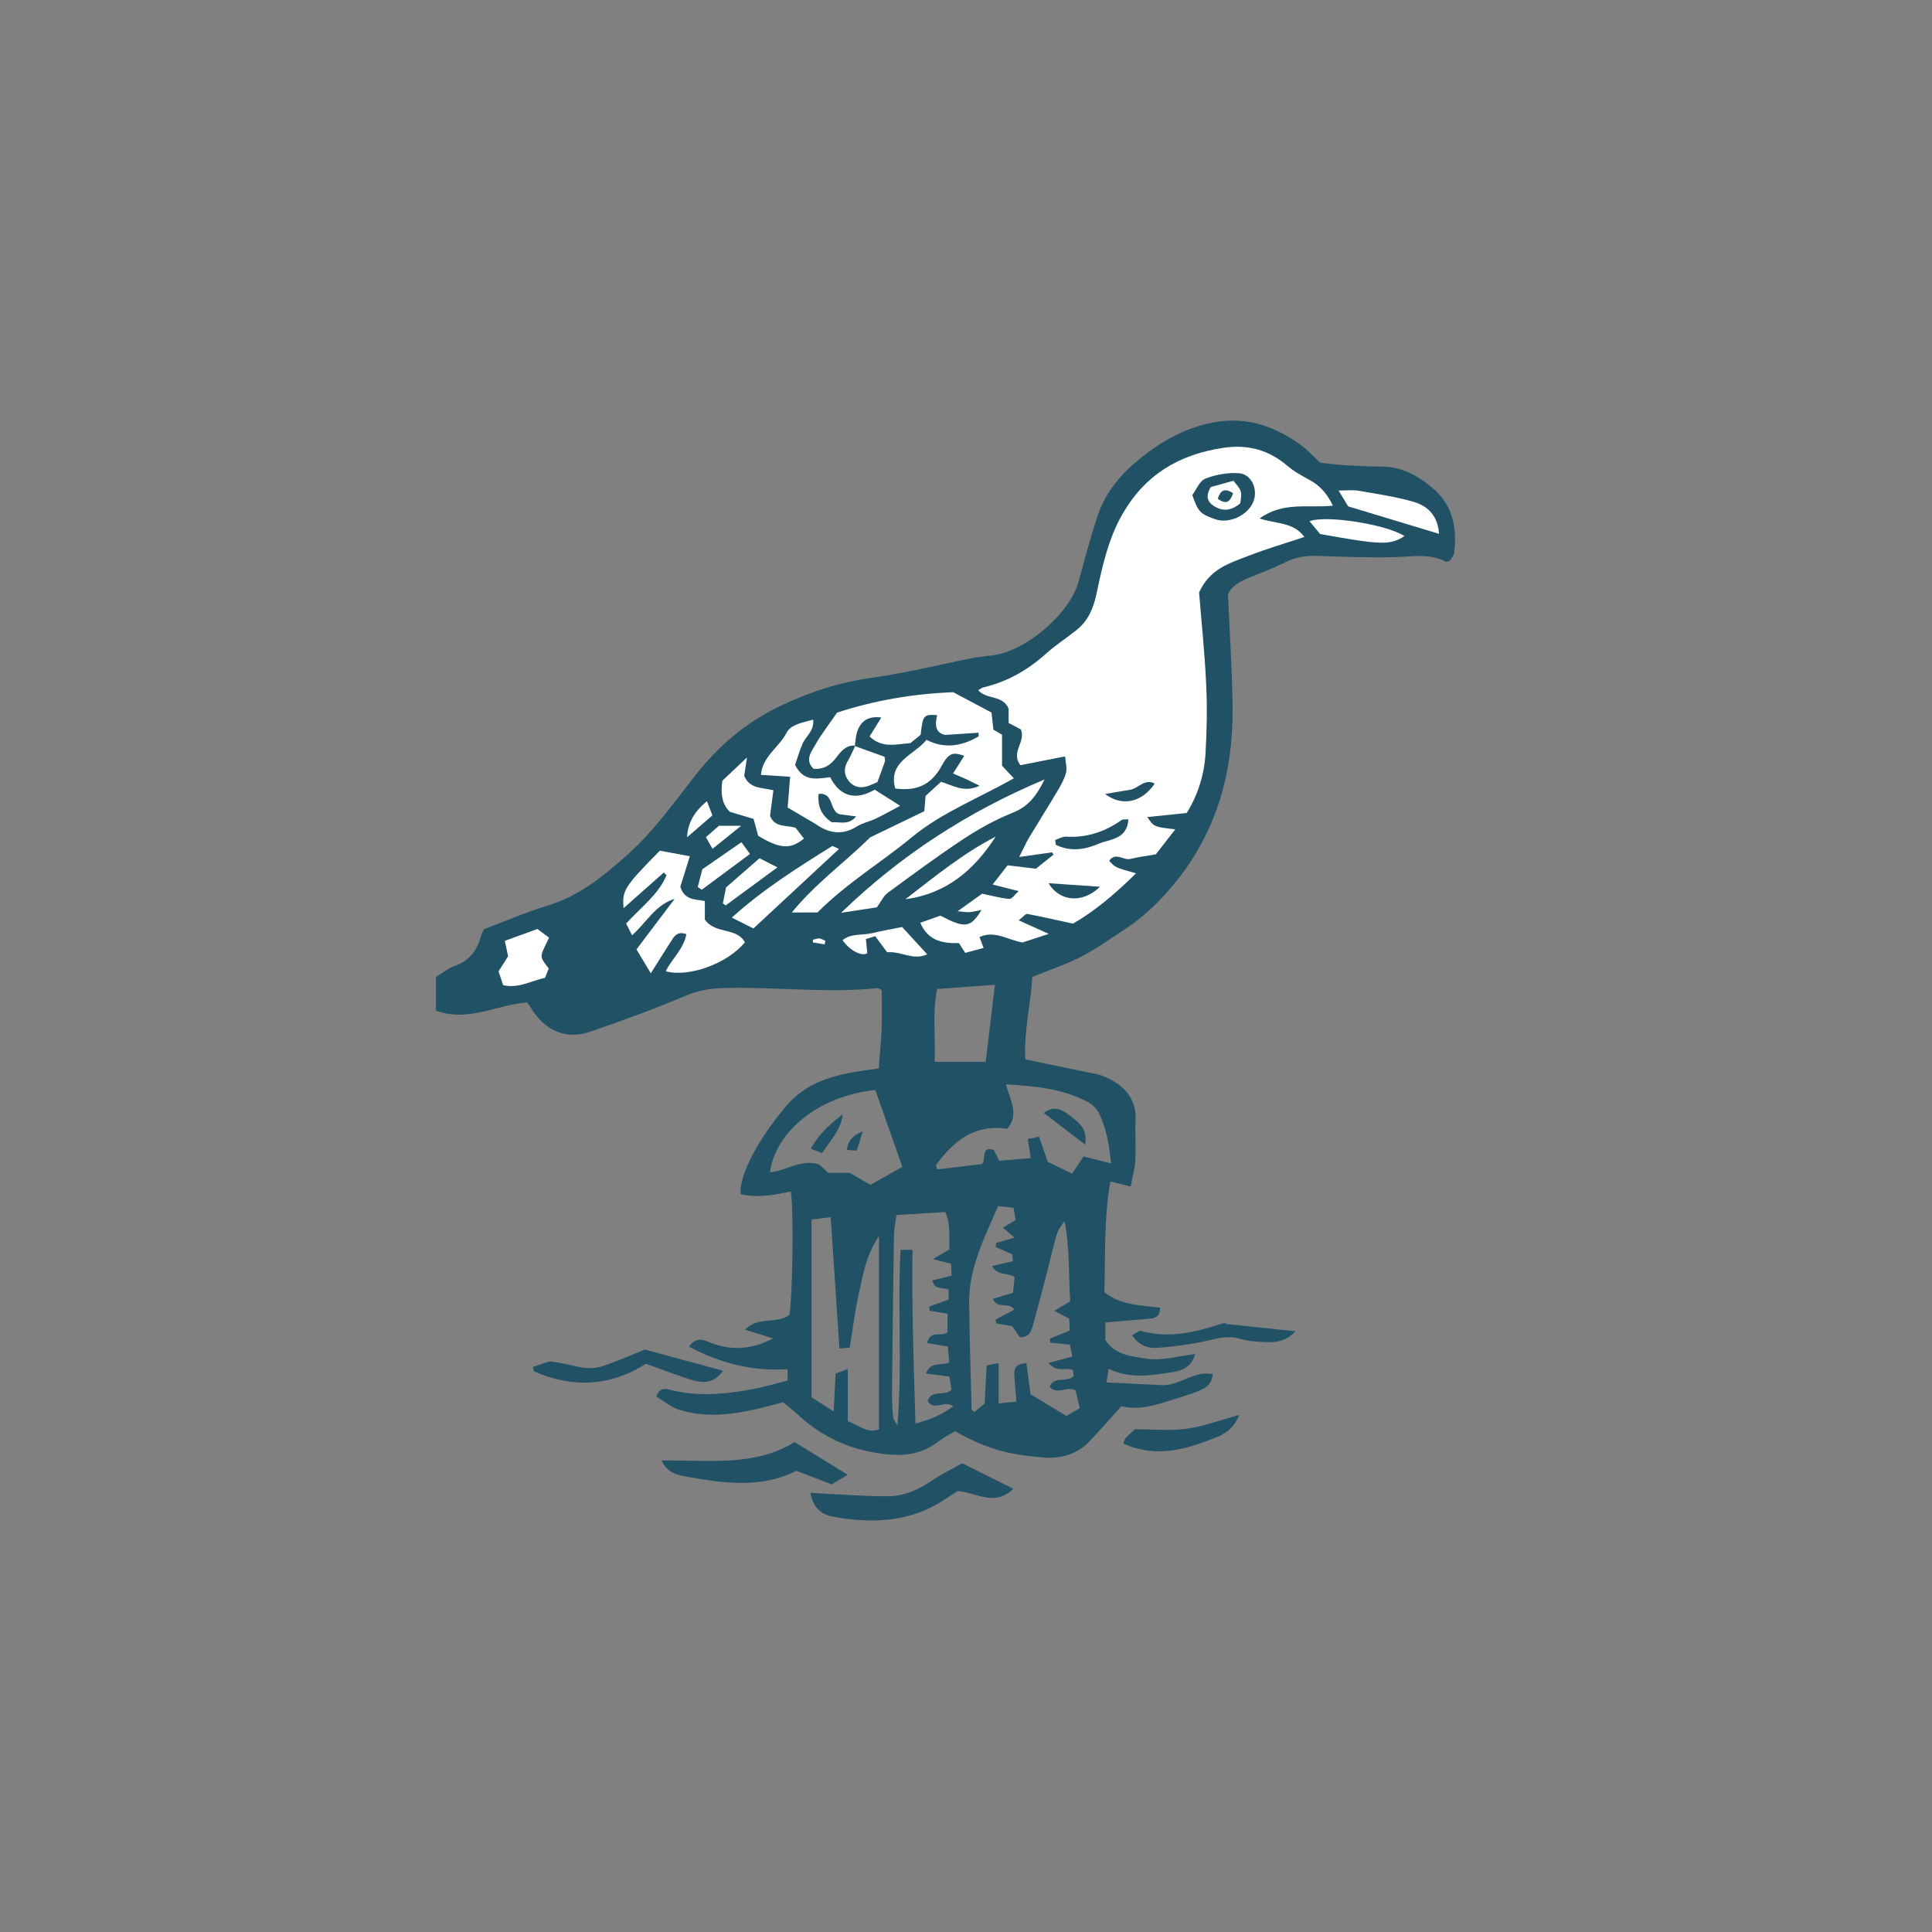 <svg version="1.1" id="svg" xmlns="http://www.w3.org/2000/svg" xmlns:xlink="http://www.w3.org/1999/xlink" x="0px" y="0px"
	 width="199.999px" height="200px" viewBox="0 0 199.999 200" enable-background="new 0 0 199.999 200" xml:space="preserve">
<rect x="0" y="0" width="199.999" height="200" fill="#808080" stroke="none"/>
<path class="stroke" fill="#205165"  fill-rule="evenodd" clip-rule="evenodd" d="M114.326,133.77c1.749,1.374,3.749,1.348,5.76,1.598
	c0.026,0.822-0.395,1.095-1.119,1.148c-1.481,0.111-2.962,0.256-4.549,0.396c0,0.574,0,1.119,0,1.785
	c0.938,1.567,2.783,1.722,4.315,1.958c1.566,0.241,3.249-0.283,4.98-0.484c-0.326,1.286-1.266,1.712-2.373,1.879
	c-2.161,0.325-4.33,0.716-6.57-0.353c-0.084,0.505-0.141,0.849-0.232,1.41c2.005,0.099,3.877,0.196,5.75,0.28
	c1.834,0.083,3.328-1.56,5.268-1.132c-0.27,1.374-0.584,1.526-4.173,2.645c-1.71,0.533-3.388,1.122-5.296,0.674
	c-1.094,1.206-2.155,2.391-3.234,3.561c-1.312,1.42-3.017,1.894-4.858,1.742c-3.007-0.248-5.482-0.641-9.14-2.723
	c-0.554,0.345-1.209,0.685-1.788,1.125c-1.512,1.153-3.227,1.451-5.057,1.288c-3.612-0.322-6.782-1.658-9.446-4.151
	c-0.456-0.427-0.952-0.811-1.48-1.256c-3.53,0.938-7.062,1.89-10.688,0.808c-0.883-0.263-1.647-0.923-2.461-1.398
	c0.296-0.816,0.778-0.869,1.312-0.728c2.903,0.765,5.805,0.498,8.696-0.042c1.173-0.219,2.322-0.566,3.591-0.883
	c0-0.306,0-0.669,0-1.181c-3.634,0.235-6.946-0.599-10.204-2.333c0.688-0.954,1.306-0.786,2.055-0.475
	c2.204,0.916,4.407,0.808,6.641-0.374c-0.881-0.276-1.761-0.553-2.908-0.913c1.414-1.425,3.317-0.537,4.584-1.525
	c0.332-1.079,0.485-11.172,0.158-12.762c-1.711,0.335-3.449,0.697-5.193,0.256c-0.17-2.144,2.146-6.1,4.726-9.118
	c2.548-2.98,5.97-3.399,9.571-3.884c0.109-1.445,0.249-2.801,0.302-4.16c0.05-1.31,0.01-2.624,0.01-3.96
	c-0.183-0.076-0.34-0.207-0.482-0.192c-5.286,0.539-10.57-0.158-15.856-0.021c-1.386,0.036-2.662,0.249-3.984,0.811
	c-3.22,1.37-6.518,2.57-9.83,3.708c-2.525,0.866-4.689-0.071-6.126-2.409c-0.117-0.192-0.258-0.37-0.43-0.614
	c-3.096,0.22-6.097,2.073-9.435,0.855c0-1.273,0-2.341,0-3.493c0.688-0.413,1.281-0.91,1.962-1.149
	c1.448-0.511,2.25-1.52,2.651-2.937c0.076-0.271,0.21-0.527,0.341-0.849c2.195-0.825,4.358-1.771,6.603-2.449
	c3.304-0.999,5.826-3.093,8.324-5.326c2.73-2.439,4.8-5.413,7.042-8.25c2.348-2.971,5.113-5.343,8.578-7.022
	c3.097-1.5,6.234-2.518,9.644-2.99c3.464-0.48,6.876-1.341,10.313-2.024c0.562-0.112,1.135-0.167,1.704-0.246
	c0.113-0.016,0.229-0.022,0.344-0.034c3.474-0.368,8.072-4.269,9.005-7.616c0.648-2.324,1.238-4.669,2.017-6.95
	c0.84-2.46,2.508-4.357,4.534-5.961c2.048-1.62,4.209-2.866,6.829-3.48c3.625-0.852,6.688,0.108,9.562,2.159
	c0.695,0.497,1.277,1.152,2.078,1.886c0.722,0.076,1.627,0.204,2.536,0.261c1.262,0.078,2.528,0.142,3.793,0.142
	c2.155,0,3.916,1.006,5.435,2.335c1.972,1.725,2.424,4.083,2.103,6.603c-0.041,0.309-0.312,0.587-0.446,0.825
	c-0.202,0.049-0.344,0.135-0.418,0.095c-1.669-0.9-3.432-0.532-5.198-0.486c-2.639,0.068-5.283-0.018-7.922-0.124
	c-1.237-0.05-2.373,0.097-3.497,0.657c-1.23,0.613-2.521,1.111-3.801,1.621c-0.999,0.398-1.834,0.947-2.129,1.699
	c0.174,4.027,0.422,7.755,0.476,11.486c0.098,6.876-1.619,13.158-6.118,18.572c-1.496,1.799-3.12,3.369-5.058,4.634
	c-1.488,0.972-2.946,2.019-4.521,2.83c-1.574,0.81-3.276,1.37-5.043,2.089c-0.117,2.756-0.89,5.489-0.711,8.532
	c2.205,0.458,4.327,0.896,6.449,1.34c0.506,0.106,1.03,0.174,1.507,0.359c2.386,0.93,3.562,2.471,3.456,4.597
	c-0.07,1.377,0.046,2.764-0.028,4.142c-0.043,0.836-0.287,1.663-0.482,2.719c-0.769-0.186-1.333-0.323-2.102-0.509
	C114.269,126.091,114.431,129.96,114.326,133.77z M105.032,132.171c-0.833-0.454-1.732-0.078-2.346-1.111
	c0.795-0.182,1.45-0.333,2.172-0.499c-0.03-0.271-0.062-0.539-0.084-0.724c-0.63-0.279-1.164-0.514-1.696-0.75
	c0.017-0.142,0.034-0.284,0.052-0.426c0.586-0.167,1.175-0.334,1.906-0.542c-0.464-0.39-0.803-0.676-1.222-1.028
	c0.521-0.313,0.897-0.54,1.32-0.795c-0.069-0.422-0.132-0.795-0.21-1.263c-0.557-0.063-1.046-0.119-1.604-0.183
	c-1.42,3.304-3.048,6.431-2.995,10.058c0.052,3.667,0.157,7.332,0.252,10.998c0.003,0.071,0.152,0.138,0.3,0.263
	c0.367-0.307,0.744-0.624,1.048-0.877c0.076-1.39,0.146-2.639,0.218-3.948c0.433-0.083,0.74-0.143,1.238-0.239
	c0,1.417,0,2.711,0,4.178c0.711-0.076,1.229-0.13,1.835-0.194c-0.076-0.942-0.13-1.682-0.194-2.422
	c-0.069-0.784-0.079-1.519,1.234-1.535c0.156,1.176,0.309,2.333,0.424,3.2c1.394,0.843,2.537,1.536,3.727,2.256
	c0.506-0.303,0.925-0.554,1.37-0.821c-0.171-0.722-0.312-1.322-0.433-1.832c-0.916-0.504-1.906,0.532-2.688-0.372
	c0.483-1.177,1.738-0.389,2.481-1.097c-0.02-0.183-0.046-0.437-0.066-0.64c-0.801-0.339-1.711,0.309-2.516-0.742
	c0.877-0.232,1.588-0.422,2.449-0.65c-0.088-0.449-0.178-0.908-0.242-1.237c-0.821-0.084-1.438-0.147-2.055-0.211
	c-0.011-0.136-0.021-0.271-0.031-0.407c0.661-0.271,1.321-0.542,2.064-0.846c-0.022-0.448-0.045-0.883-0.062-1.226
	c-0.522-0.277-0.924-0.491-1.532-0.815c0.678-0.405,1.101-0.657,1.641-0.979c-0.176-2.72-0.035-5.5-0.579-8.277
	c-0.416,0.476-0.704,0.961-0.855,1.488c-0.348,1.213-0.621,2.447-0.938,3.669c-0.491,1.885-0.978,3.772-1.502,5.648
	c-0.17,0.608-0.411,1.229-1.357,1.176c-0.243-0.355-0.52-0.762-0.775-1.14c-0.564-0.094-1.095-0.183-1.629-0.271
	c-0.032-0.134-0.063-0.269-0.097-0.403c0.64-0.341,1.281-0.683,1.946-1.037c-0.597-0.88-1.751,0.038-2.202-1.118
	c0.704-0.21,1.334-0.399,2.069-0.62C104.92,133.301,104.975,132.75,105.032,132.171z M87.763,141.71c0,1.992,0,3.683,0,5.416
	c1.158,0.412,1.972,1.281,3.229,0.845c0-6.589,0-13.097,0-20.01c-1.342,1.978-1.614,3.916-2.046,5.766
	c-0.439,1.885-0.659,3.821-0.985,5.794c-0.31,0.022-0.577,0.042-1.064,0.076c-0.3-4.505-0.594-8.938-0.903-13.597
	c-0.764,0.094-1.272,0.156-1.985,0.244c0,6.228,0,12.292,0,18.401c0.749,0.48,1.43,0.917,2.291,1.468
	c0.078-1.527,0.14-2.715,0.201-3.912C86.853,142.064,87.107,141.965,87.763,141.71z M98.688,145.567
	c-0.945-0.668-2.009,0.554-2.658-0.532c0.41-1.242,1.703-0.44,2.469-1.167c-0.063-0.415-0.139-0.896-0.212-1.363
	c-0.865-0.113-1.604-0.21-2.43-0.318c0.498-1.333,1.612-0.747,2.406-1.149c-0.05-0.581-0.094-1.128-0.138-1.649
	c-0.79-0.13-1.461-0.242-2.147-0.356c0.342-1.427,1.481-0.591,2.108-1.108c0-0.646,0-1.303,0-1.938
	c-0.697-0.112-1.27-0.204-1.84-0.295c-0.018-0.146-0.035-0.292-0.055-0.437c0.64-0.229,1.279-0.458,2.012-0.72
	c0-0.338,0-0.707,0-1.022c-0.595-0.314-1.42,0.1-1.703-0.967c0.662-0.162,1.285-0.313,2.01-0.49
	c-0.021-0.411-0.042-0.837-0.062-1.229c-0.584-0.155-1.049-0.278-1.863-0.494c0.754-0.442,1.202-0.705,1.702-0.999
	c-0.065-1.327,0.141-2.703-0.447-3.868c-1.779,0.11-3.399,0.211-5.039,0.313c-0.108,0.845-0.249,1.467-0.26,2.091
	c-0.083,5.344-0.146,10.688-0.201,16.033c-0.009,0.919,0.02,1.843,0.108,2.757c0.03,0.312,0.296,0.601,0.453,0.9
	c0.519-6.083-0.006-12.09,0.327-18.181c0.536,0,0.845,0,1.232,0c-0.081,5.981,0.125,11.904,0.31,17.974
	C96.353,146.956,97.539,146.436,98.688,145.567z M96.884,120.623c0.045,0.145,0.091,0.29,0.137,0.434
	c1.577-0.187,3.152-0.375,4.639-0.551c0.469-0.566-0.175-1.885,1.209-1.471c0.198,0.395,0.393,0.782,0.566,1.127
	c1.145-0.096,2.161-0.182,3.272-0.276c-0.106-0.671-0.201-1.269-0.313-1.982c0.424-0.084,0.765-0.153,1.174-0.234
	c0.314,0.922,0.588,1.723,0.886,2.596c0.85,0.413,1.707,0.83,2.521,1.226c0.48-0.709,0.863-1.279,1.201-1.779
	c1.052,0.269,1.862,0.476,2.848,0.728c-0.203-1.907-0.479-3.585-1.225-5.134c-0.231-0.481-0.68-0.957-1.15-1.208
	c-2.628-1.409-5.503-1.668-8.514-1.85c0.421,1.63,1.41,3.055,0.146,4.61C100.89,116.321,98.697,118.122,96.884,120.623z
	 M90.612,112.834c-5.691,0.586-10.286,4.158-10.916,8.527c1.705-0.159,3.215-1.408,5.091-0.819c0.298,0.268,0.67,0.604,0.962,0.867
	c0.874,0,1.616,0,2.204,0c0.819,0.476,1.5,0.872,2.144,1.246c1.167-0.656,2.203-1.24,3.314-1.864
	C92.47,118.117,91.56,115.53,90.612,112.834z M102.99,101.942c-2.195,0.161-4.048,0.297-5.977,0.439
	c-0.529,2.533-0.138,4.957-0.264,7.542c1.864,0,3.489,0,5.291,0C102.348,107.352,102.647,104.826,102.99,101.942z"/>
<path class="stroke" fill="#205165"  fill-rule="evenodd" clip-rule="evenodd" d="M83.9,154.526c0.852,0.056,1.452,0.108,2.055,0.134
	c2.006,0.089,4.011,0.25,6.015,0.229c1.638-0.018,3.104-0.666,4.471-1.602c1.026-0.704,2.164-1.247,3.16-1.809
	c1.876,0.937,3.544,1.77,5.3,2.646c-1.971,1.889-3.831,0.373-5.749,0.223c-0.392,0.249-0.831,0.51-1.251,0.798
	c-3.562,2.447-7.519,2.588-11.574,1.883C85.218,156.836,84.188,156.255,83.9,154.526z"/>
<path class="stroke" fill="#205165"  fill-rule="evenodd" clip-rule="evenodd" d="M68.488,151.185c4.825-0.059,9.601,0.678,13.773-1.901
	c1.845,1.135,3.565,2.195,5.499,3.385c-0.653,0.39-1.065,0.635-1.664,0.992c-1.132-0.436-2.348-0.904-3.654-1.406
	c-3.573,1.825-7.453,1.311-11.295,0.62C70.286,152.72,69.111,152.561,68.488,151.185z"/>
<path class="stroke" fill="#205165"  fill-rule="evenodd" clip-rule="evenodd" d="M66.761,139.705c2.896,0.786,5.426,1.472,8.066,2.189
	c-0.777,1.195-1.882,1.335-3.007,1.012c-1.595-0.46-3.14-1.087-4.953-1.729c-3.586,2.293-7.544,2.581-11.606,0.774
	c-0.034-0.144-0.067-0.287-0.103-0.431c0.54-0.187,1.071-0.396,1.619-0.548c0.208-0.057,0.453,0.01,0.679,0.036
	c1.639,0.185,3.248,0.986,4.92,0.419C63.95,140.893,65.476,140.215,66.761,139.705z"/>
<path class="stroke" fill="#205165"  fill-rule="evenodd" clip-rule="evenodd" d="M134.091,137.809c-0.906,1.032-1.97,1.166-3.047,1.126
	c-0.913-0.034-1.854-0.102-2.725-0.353c-1.302-0.375-2.465,0.024-3.697,0.286c-1.559,0.332-3.156,0.524-4.746,0.658
	c-0.994,0.084-1.935-0.211-2.681-1.296c0.337-0.171,0.688-0.513,0.926-0.447c2.853,0.782,5.562,0.156,8.256-0.728
	c0.216-0.071,0.435-0.132,0.644,0.01C129.29,137.306,131.559,137.544,134.091,137.809z"/>
<path class="stroke" fill="#205165"  fill-rule="evenodd" clip-rule="evenodd" d="M116.286,149.435c0.152-0.374,0.168-0.505,0.243-0.58
	c0.322-0.322,0.663-0.627,0.953-0.899c1.825,0,3.612,0.18,5.346-0.051c1.723-0.229,3.391-0.871,5.443-1.43
	c-0.737,1.96-2.308,2.294-3.581,2.772C121.988,150.26,119.195,150.759,116.286,149.435z"/>
<path class="stroke" fill="#205165"  fill-rule="evenodd" clip-rule="evenodd" d="M108.045,115.201c0.899-0.61,1.584-0.606,2.691,0.275
	c0.816,0.651,1.878,1.274,1.598,3.013C110.772,117.293,109.462,116.287,108.045,115.201z"/>
<path class="stroke" fill="#205165"  fill-rule="evenodd" clip-rule="evenodd" d="M85.105,119.37c-0.415-0.162-0.701-0.273-1.178-0.46
	c0.831-1.451,1.867-2.478,3.309-3.544C87.002,117.108,85.927,118.055,85.105,119.37z"/>
<path class="stroke" fill="#205165"  fill-rule="evenodd" clip-rule="evenodd" d="M88.687,119.113c-0.396-0.029-0.657-0.048-1.033-0.076
	c0.168-0.915,0.527-1.501,1.658-1.902C89.054,117.946,88.88,118.501,88.687,119.113z"/>
<path fill-rule="evenodd" clip-rule="evenodd" fill="#ffffff" class="fill" d="M137.973,52.344c-2.526,0.273-5.104-0.453-7.581,1.325
	c1.771,0.588,3.486,0.357,4.638,1.915c-2.001,0.668-3.942,1.235-5.818,1.966c-1.908,0.744-3.983,1.322-5.083,3.786
	c0.237,2.947,0.579,6.203,0.732,9.468c0.112,2.409,0.075,4.833-0.071,7.241c-0.134,2.187-0.791,4.259-1.944,6.118
	c-1.427,0.146-2.702,0.276-4.076,0.417c0.677,1.017,0.677,1.017,2.895,1.271c-0.724,0.93-1.375,1.767-2.015,2.591
	c-0.932,0.163-1.79,0.263-2.621,0.474c-0.728,0.184-1.554-0.757-2.207,0.192c0.625,0.695,0.625,0.695,2.78,1.296
	c-2.132,2.122-4.354,3.969-6.53,5.211c-1.817-0.396-3.273-0.734-4.74-1.006c-0.171-0.032-0.408,0.299-0.874,0.665
	c1.072,0.484,1.918,0.867,3.107,1.403c-1.119,0.366-1.983,0.648-2.706,0.885c-1.551-0.251-2.853-1.292-4.464-0.557
	c0.159,0.414,0.275,0.72,0.43,1.124c-0.614,0.164-1.203,0.322-1.907,0.51c-0.206-0.32-0.403-0.628-0.647-1.008
	c-1.605,0.028-3.176-0.167-4.006-2.106c0.745-0.264,1.434-0.507,2.085-0.738c2.54,1.341,3.125,1.272,4.258-0.592
	c-0.478,0.094-0.843,0.198-1.214,0.229c-0.307,0.024-0.621-0.04-1.264-0.09c1.087-0.778,1.907-1.366,2.538-1.818
	c1.076,0.221,1.942,0.465,2.821,0.538c0.258,0.021,0.555-0.446,0.966-0.807c-0.954-0.241-1.691-0.427-2.701-0.682
	c0.643-0.823,1.117-1.43,1.552-1.988c1.07,0.128,1.972,0.236,2.926,0.35c0.63-0.501,1.227-0.976,1.822-1.451
	c-0.049-0.081-0.099-0.162-0.149-0.243c-0.979,0.14-1.958,0.279-3.401,0.485c0.479-0.946,0.714-1.494,1.019-2.001
	c0.976-1.626,1.993-3.228,2.961-4.858c0.351-0.59,0.699-1.212,0.87-1.866c0.124-0.478-0.044-1.032-0.094-1.691
	c-1.729,0.339-3.219,0.631-4.637,0.91c-1.025-1.372,0.603-2.418,0.056-3.704c-0.365-0.192-0.809-0.426-1.269-0.668
	c0-0.56,0-1.07,0-1.484c-0.609-1.446-2.26-0.895-3.148-1.907c0.2-0.11,0.357-0.249,0.539-0.292c2.465-0.583,4.581-1.783,6.463-3.475
	c0.978-0.881,2.101-1.602,3.134-2.423c1.225-0.971,1.789-2.25,2.113-3.799c0.598-2.856,1.228-5.727,2.725-8.313
	c2.301-3.975,5.739-6.051,10.251-6.767c2.684-0.426,4.844,0.18,6.849,1.896c0.689,0.591,1.53,1.014,2.33,1.467
	C136.687,50.324,137.409,51.141,137.973,52.344z M123.425,51.245c0.621,1.76,0.807,1.939,2.34,2.495
	c1.506,0.546,3.554-0.448,4.037-1.96c0.391-1.22-0.277-2.692-1.53-2.79c-1.153-0.089-2.411,0.135-3.491,0.558
	C124.173,49.786,123.832,50.705,123.425,51.245z M116.815,84.814c-0.369,0.028-0.579-0.02-0.695,0.064
	c-1.725,1.226-3.613,1.862-5.754,1.733c-0.369-0.022-0.754,0.22-1.132,0.339c0.022,0.167,0.043,0.334,0.064,0.501
	c1.439,0.727,2.963,0.523,4.412-0.098C114.901,86.844,116.66,86.938,116.815,84.814z M113.868,91.795
	c-1.928-0.132-3.574-0.245-5.326-0.365C109.696,93.352,112.079,93.555,113.868,91.795z M114.399,82.191
	c1.794,1.375,3.866,0.826,5.137-1.079c-1.049-0.554-1.674,0.497-2.513,0.635C116.148,81.892,115.274,82.042,114.399,82.191z"/>
<path fill-rule="evenodd" clip-rule="evenodd" fill="#ffffff" class="fill" d="M88.542,77.186c-0.949-0.078-1.471,0.574-1.954,1.213
	c-0.595,0.791-1.298,1.27-2.367,1.188c-0.932-0.888-0.246-1.739,0.167-2.468c0.65-1.144,1.472-2.192,2.268-3.353
	c3.891-1.269,7.945-1.958,12.026-2.107c1.341,0.712,2.605,1.384,3.957,2.103c0.051,0.442,0.106,0.941,0.199,1.768
	c0.226,0.133,0.677,0.4,0.893,0.527c0,1.284,0,2.249,0,3.217c0.385,0.408,0.732,0.777,1.221,1.295
	c-3.592,2.042-7.438,3.519-10.578,6.115c-3.131,2.587-6.657,4.686-9.749,7.772c-0.601,0-1.502,0-2.657,0
	c2.444-2.994,5.414-5.122,8.122-7.781c1.759-0.848,3.711-1.79,5.597-2.7c0.057-0.708,0.093-1.15,0.128-1.586
	c0.51-0.466,1.018-0.929,1.593-1.455c1.171,0.315,2.329,1.187,4,0.41c-0.617-0.305-0.981-0.495-1.354-0.668
	c-0.392-0.181-0.789-0.345-1.394-0.606c0.462-0.728,0.809-1.277,1.155-1.825c-1.208-0.445-1.619-0.263-2.336,1.037
	c-1.058,1.915-2.482,2.642-4.811,2.343c-0.756-2.816,1.952-3.444,3.246-5.037c1.876,0.963,3.674,0.651,5.399-0.362
	c-0.007-0.125-0.013-0.25-0.02-0.376c-1.083,0.072-2.168,0.144-3.428,0.228c-1.07-0.198-1.086-1.081-0.85-2.051
	c-1.415-0.082-1.478-0.007-1.711,2.033c-0.338,0.276-0.692,0.565-1.065,0.87c-1.4,0.081-2.853,0.601-4.223-0.693
	c0.397-0.642,0.803-1.296,1.217-1.963c-1.279-0.163-2.093,0.289-2.489,1.441c-0.165,0.479-0.177,1.01-0.26,1.518L88.542,77.186z"/>
<path fill-rule="evenodd" clip-rule="evenodd" fill="#ffffff" class="fill" d="M64.553,94.012c-0.179-1.833,0.101-2.241,3.755-5.95
	c0.997,0.185,1.992,0.37,3.103,0.575c-0.358,1.15-0.692,2.226-0.981,3.159c0.419,1.387,1.504,1.288,2.535,1.473
	c0,0.675,0,1.344,0,1.918c1.061,1.548,3.271,0.767,4.147,2.356c-1.776,2.173-5.752,3.661-8.195,3.003
	c0.633-1.305,1.851-2.292,2.137-3.839c-0.98-0.379-1.303,0.293-1.661,0.847c-0.612,0.944-1.203,1.903-2.021,3.201
	c-0.621-1.036-1.033-1.723-1.485-2.476c1.369-1.811,2.66-3.519,3.95-5.227c-1.994,0.615-2.894,2.411-4.405,3.77
	c-0.257-0.51-0.446-0.884-0.614-1.218c1.513-1.673,3.313-2.958,4.179-4.988c-0.093-0.099-0.186-0.197-0.278-0.295
	C67.404,91.486,66.093,92.648,64.553,94.012z"/>
<path fill-rule="evenodd" clip-rule="evenodd" fill="#ffffff" class="fill" d="M84.464,85.32c-0.893-0.526-1.785-1.051-2.929-1.725
	c0.064-0.778,0.153-1.892,0.259-3.184c-1.021-0.067-1.957-0.129-3.024-0.199c0.182-1.948,1.896-2.866,2.651-4.352
	c0.453-0.887,1.672-1.051,2.758-1.369c0.125,1.202-0.789,1.74-1.121,2.538c-0.317,0.769-0.554,1.573-0.753,2.152
	c0.894,1.773,2.21,1.438,3.634,1.277c1.038,2.05,2.68,2.419,4.606,1.287c0.876,0.554,1.667,1.056,2.64,1.671
	c-0.868,0.46-1.693,0.93-2.548,1.339c-0.619,0.297-1.334,0.426-1.905,0.786C87.307,86.438,85.914,86.35,84.464,85.32z
	 M86.109,85.124c0.808-0.079,1.718,0.354,2.521-0.607c-0.74-0.099-1.232-0.165-1.726-0.23c-1.064-0.322-0.544-2.276-2.168-2.105
	C84.642,83.406,84.953,84.354,86.109,85.124z"/>
<path fill-rule="evenodd" clip-rule="evenodd" fill="#ffffff" class="fill" d="M108.133,80.687c-0.823,1.676-1.673,2.795-3.265,3.432
	c-1.793,0.717-3.521,1.672-5.138,2.736c-2.677,1.764-5.254,3.679-7.84,5.576c-0.409,0.301-0.643,0.842-1.119,1.494
	c-1.051,0.161-2.377,0.363-3.702,0.566C93.18,88.589,100.093,84.064,108.133,80.687z"/>
<path fill-rule="evenodd" clip-rule="evenodd" fill="#ffffff" class="fill" d="M80.063,81.812c-0.134,1.021-0.245,1.864-0.349,2.652
	c0.507,1.237,1.656,0.923,2.642,1.226c0.254,0.328,0.562,0.723,0.867,1.115c-1.389,1.15-2.491,1.078-4.736-0.283
	c-0.136-0.498-0.285-1.045-0.478-1.749c-0.737-0.22-1.548-0.461-2.452-0.732c-0.852-0.818-0.956-1.923-0.783-3.216
	c0.758-0.716,1.572-1.488,2.556-2.419c-0.129,0.843-0.22,1.437-0.292,1.91C77.622,81.691,78.869,81.508,80.063,81.812z"/>
<path fill-rule="evenodd" clip-rule="evenodd" fill="#ffffff" class="fill" d="M148.971,55.265c-3.206-0.97-6.186-1.872-9.409-2.847
	c-0.176-0.29-0.493-0.812-0.993-1.638c0.863,0,1.461-0.083,2.027,0.015c1.907,0.333,3.836,0.61,5.691,1.139
	C147.771,52.354,148.845,53.36,148.971,55.265z"/>
<path fill-rule="evenodd" clip-rule="evenodd" fill="#ffffff" class="fill" d="M52.599,98.99c-0.114-0.531-0.207-0.966-0.343-1.596
	c1.12-0.407,2.221-0.807,3.38-1.227c0.438,0.33,0.829,0.624,1.2,0.903c-0.981,2.078-1.063,1.831-0.03,3.191
	c-0.111,0.273-0.236,0.584-0.388,0.963c-1.398,0.289-2.71,1.13-4.332,0.757c-0.161-0.481-0.318-0.953-0.478-1.43
	C51.929,100.046,52.23,99.57,52.599,98.99z"/>
<path fill-rule="evenodd" clip-rule="evenodd" fill="#ffffff" class="fill" d="M86.169,87.571c0.062,0.028,0.257,0.116,0.687,0.31
	c-3.023,2.809-5.933,5.512-8.862,8.232c-0.701-0.353-1.361-0.685-2.236-1.124C78.969,92.083,82.509,89.85,86.169,87.571z"/>
<path fill-rule="evenodd" clip-rule="evenodd" fill="#ffffff" class="fill" d="M136.656,55.28c-0.363-0.438-0.724-0.871-1.096-1.32
	c1.693-0.676,8.001,0.33,9.828,1.534C143.898,56.45,143.039,56.431,136.656,55.28z"/>
<path fill-rule="evenodd" clip-rule="evenodd" fill="#ffffff" class="fill" d="M89.638,97.213c0.062,0.623,0.105,1.059,0.146,1.456
	c-0.561,0.396-1.871-0.31-2.562-1.348c0.914-0.729,2.06-0.478,3.071-0.723c1.051-0.254,2.119-0.438,3.093-0.634
	c0.895,0.971,1.729,1.879,2.596,2.822c-1.444,0.689-2.736-0.35-4.146-0.208c-0.42-0.566-0.789-1.063-1.233-1.665
	C90.359,96.99,90.065,97.081,89.638,97.213z"/>
<path fill-rule="evenodd" clip-rule="evenodd" fill="#ffffff" class="fill" d="M93.728,93.086c3.001-2.318,5.946-4.729,9.344-6.483
	C100.866,90.05,97.974,92.523,93.728,93.086z"/>
<path fill-rule="evenodd" clip-rule="evenodd" fill="#ffffff" class="fill" d="M88.484,77.232c1.049,0.377,2.098,0.753,3.087,1.109
	c0.023,0.259,0.07,0.383,0.037,0.479c-0.243,0.698-0.502,1.39-0.777,2.14c-0.285,0.123-0.586,0.271-0.899,0.385
	c-0.837,0.303-1.577,0.164-2.127-0.574c-0.504-0.68-0.417-1.366,0.001-2.072c0.285-0.482,0.496-1.009,0.737-1.515
	C88.542,77.186,88.484,77.232,88.484,77.232z"/>
<path fill-rule="evenodd" clip-rule="evenodd" fill="#ffffff" class="fill" d="M74.832,93.521c0.106-0.543,0.213-1.085,0.323-1.653
	c1.157-1.009,2.309-2.013,3.468-3.023c0.604,0.308,1.104,0.562,1.854,0.944c-1.875,1.379-3.615,2.659-5.356,3.939
	C75.025,93.658,74.929,93.589,74.832,93.521z"/>
<path fill-rule="evenodd" clip-rule="evenodd" fill="#ffffff" class="fill" d="M72.707,89.984c1.565-1.084,2.729-1.891,4.045-2.801
	c0.237,0.326,0.507,0.698,0.885,1.219c-1.741,1.292-3.366,2.495-4.989,3.7c-0.14-0.092-0.28-0.186-0.42-0.279
	C72.414,91.111,72.6,90.4,72.707,89.984z"/>
<path fill-rule="evenodd" clip-rule="evenodd" fill="#ffffff" class="fill" d="M73.184,82.942c0.168,0.434,0.323,0.838,0.563,1.466
	c-0.809,0.697-1.632,1.41-2.621,2.264C71.193,85.177,71.889,83.991,73.184,82.942z"/>
<path fill-rule="evenodd" clip-rule="evenodd" fill="#ffffff" class="fill" d="M73.756,87.872c-0.283-0.507-0.471-0.84-0.679-1.21
	c0.469-0.41,0.891-0.778,1.347-1.178c0.605,0,1.216,0,2.298,0C75.577,86.404,74.743,87.076,73.756,87.872z"/>
<path fill-rule="evenodd" clip-rule="evenodd" fill="#ffffff" class="fill" d="M85.362,97.758c-0.401-0.065-0.805-0.13-1.207-0.195
	c-0.005-0.091-0.009-0.182-0.014-0.273c0.222-0.052,0.449-0.161,0.666-0.142c0.22,0.019,0.43,0.161,0.644,0.249
	C85.421,97.518,85.392,97.638,85.362,97.758z"/>
<path fill-rule="evenodd" clip-rule="evenodd" fill="#ffffff" class="fill" d="M125.337,50.417c0.727-0.201,1.582-0.438,2.348-0.65
	c0.889,1.074,0.889,1.074,0.711,2.335c-0.835,0.692-1.749,0.939-2.771,0.258C124.933,51.897,124.819,51.303,125.337,50.417z
	 M127.647,51.053c-0.941-0.594-1.323-0.251-1.586,0.585C126.855,52.201,127.327,52.071,127.647,51.053z"/>
</svg>
